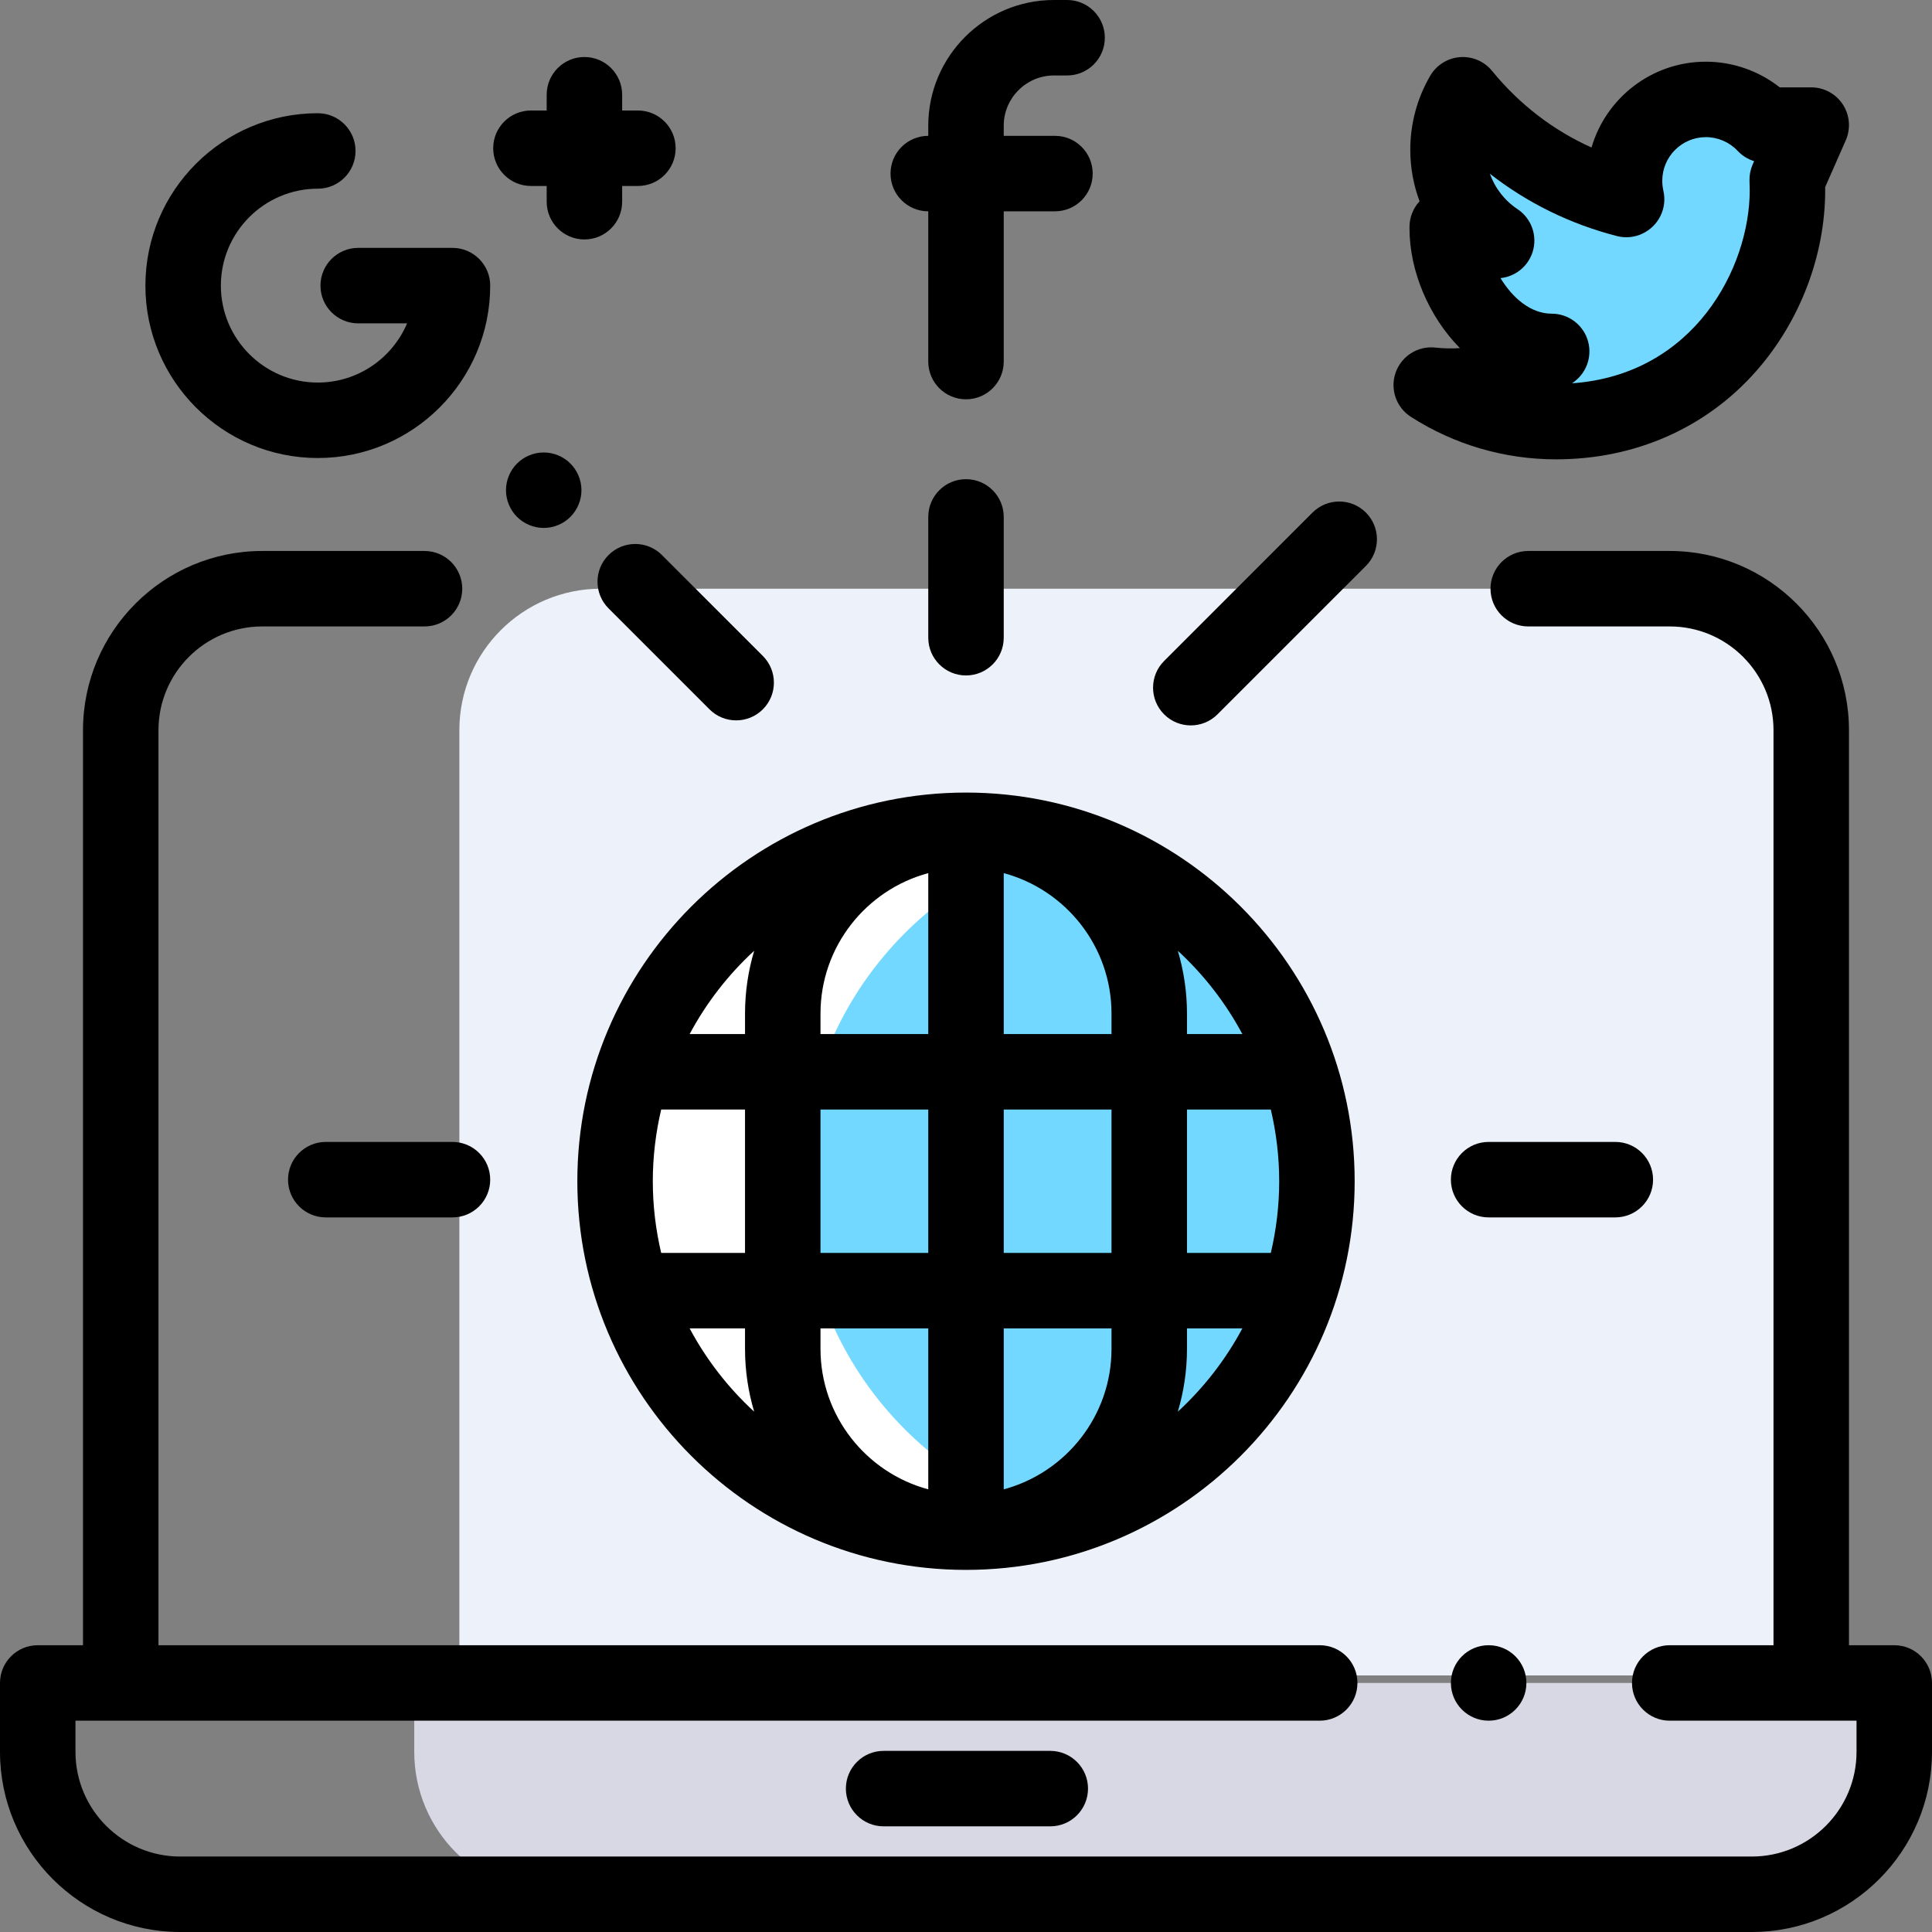 <?xml version="1.0" encoding="iso-8859-1"?>
<!-- Generator: Adobe Illustrator 19.0.0, SVG Export Plug-In . SVG Version: 6.00 Build 0)  -->
<svg version="1.1" id="Capa_1" xmlns="http://www.w3.org/2000/svg" xmlns:xlink="http://www.w3.org/1999/xlink" x="0px" y="0px"
	 viewBox="0 0 512 512" style="enable-background:new 0 0 512 512;" xml:space="preserve">
<rect x="0" y="0" width="512" height="512" fill="#808080" stroke="none"/>
<path style="fill:#EDF2FA;" d="M442.502,156.014H405H202.238H159.23c-20.708,0-37.494,16.787-37.494,37.494V444h358.261V193.509
	C479.997,172.801,463.21,156.014,442.502,156.014z"/>
<path style="fill:#FFFFFF;" d="M212.574,313.038c0-42.778,28.885-78.804,68.213-89.654c-7.892-2.177-16.202-3.346-24.787-3.346
	c-51.362,0-93,41.637-93,92.999s41.637,92.999,93,92.999c8.584,0,16.895-1.169,24.787-3.346
	C241.458,391.842,212.574,355.816,212.574,313.038z"/>
<path style="fill:#72D8FF;" d="M349,313.038c0-42.778-28.885-78.804-68.213-89.654c-39.328,10.849-68.213,46.876-68.213,89.654
	s28.885,78.804,68.213,89.654C320.115,391.842,349,355.816,349,313.038z"/>
<path style="fill:#D8D8E4;" d="M502,464.253V446l0,0h-78.078h-99.78h-36.515h-99.78H109.78v18.253
	c0,20.847,16.9,37.747,37.747,37.747h316.727C485.1,502,502,485.1,502,464.253z"/>
<path style="fill:#72D8FF;" d="M473.629,47.613l0.066,2.792c0,28.478-21.687,61.324-61.332,61.324
	c-12.186,0-23.51-3.556-33.068-9.681c1.7,0.189,3.399,0.287,5.132,0.287c10.1,0,19.404-3.432,26.786-9.205
	c-16.429,0-27.681-18.596-27.681-32.637V60.14c3.915,2.162,8.35,3.497,13.092,3.618c-7.754-5.162-12.883-14.041-12.883-24.078
	c0-5.305,1.423-10.302,3.927-14.57c10.968,13.446,26.063,23.339,43.365,27.773l0.035-0.071c-0.353-1.577-0.55-3.211-0.55-4.911
	c0-11.899,9.657-21.555,21.555-21.555c6.191,0,11.808,2.628,15.717,6.799l12.207,0.002L473.629,47.613z"/>
<path d="M394.5,436c-5.523,0-9.995,4.478-9.995,10s4.482,10,10.005,10s10-4.478,10-10s-4.477-10-10-10H394.5z"/>
<path d="M502,436h-12.003V193.509c0-26.188-21.306-47.495-47.495-47.495H405c-5.523,0-10,4.478-10,10s4.477,10,10,10h37.502
	c15.161,0,27.495,12.334,27.495,27.495V436h-27.499c-5.523,0-10,4.478-10,10s4.477,10,10,10H492v8.254
	C492,479.553,479.553,492,464.253,492H47.747C32.447,492,20,479.553,20,464.254V456h329.735c5.523,0,10-4.478,10-10s-4.477-10-10-10
	H41.997V193.509c0-15.161,12.334-27.495,27.494-27.495H112.5c5.523,0,10-4.478,10-10s-4.477-10-10-10H69.491
	c-26.188,0-47.494,21.307-47.494,47.495V436H10c-5.523,0-10,4.478-10,10v18.254C0,490.581,21.419,512,47.747,512h416.507
	C490.581,512,512,490.581,512,464.254V446C512,440.478,507.523,436,502,436z"/>
<path d="M234.167,464c-5.523,0-10,4.478-10,10s4.477,10,10,10h44.167c5.523,0,10-4.478,10-10s-4.477-10-10-10H234.167z"/>
<path d="M256,416.037c56.794,0,103-46.205,103-102.999s-46.206-102.999-103-102.999s-103,46.205-103,102.999
	S199.206,416.037,256,416.037z M182.761,352.038h14.677v5.414c0,5.787,0.857,11.375,2.427,16.658
	C192.997,367.792,187.197,360.334,182.761,352.038z M294.562,274.038H266v-42.653c16.429,4.417,28.562,19.434,28.562,37.239V274.038
	z M339,313.038c0,6.538-0.784,12.894-2.22,19h-22.218v-38h22.218C338.216,300.145,339,306.5,339,313.038z M294.562,332.038H266v-38
	h28.562V332.038z M217.438,352.038H246v42.653c-16.429-4.417-28.562-19.434-28.562-37.239V352.038z M266,394.691v-42.653h28.562
	v5.414C294.562,375.257,282.429,390.274,266,394.691z M246,231.385v42.653h-28.562v-5.414
	C217.438,250.82,229.571,235.802,246,231.385z M246,294.038v38h-28.562v-38H246z M197.438,332.038H175.22
	c-1.436-6.106-2.22-12.462-2.22-19s0.784-12.894,2.22-19h22.218V332.038z M312.134,374.11c1.571-5.283,2.427-10.871,2.427-16.658
	v-5.414h14.677C324.803,360.334,319.003,367.792,312.134,374.11z M329.239,274.038h-14.677v-5.414
	c0-5.787-0.857-11.375-2.427-16.658C319.003,258.284,324.803,265.742,329.239,274.038z M199.866,251.966
	c-1.571,5.283-2.427,10.871-2.427,16.658v5.414h-14.677C187.197,265.742,192.997,258.284,199.866,251.966z"/>
<path d="M266,169v-32.013c0-5.522-4.477-10-10-10s-10,4.478-10,10V169c0,5.522,4.477,10,10,10C261.523,179,266,174.522,266,169z"/>
<path d="M144.09,119.91c-2.63,0-5.21,1.06-7.07,2.93c-1.86,1.86-2.93,4.43-2.93,7.07c0,2.63,1.07,5.199,2.93,7.069
	c1.86,1.86,4.44,2.931,7.07,2.931s5.21-1.07,7.07-2.931c1.87-1.87,2.93-4.439,2.93-7.069c0-2.641-1.06-5.21-2.93-7.07
	C149.3,120.97,146.73,119.91,144.09,119.91z"/>
<path d="M161.274,147.088c-3.905,3.905-3.905,10.237,0,14.143l26.748,26.747c1.953,1.952,4.512,2.929,7.071,2.929
	s5.119-0.977,7.071-2.929c3.905-3.905,3.905-10.237,0-14.143l-26.748-26.747C171.511,143.184,165.18,143.184,161.274,147.088z"/>
<path d="M315.573,192.24c2.559,0,5.119-0.977,7.071-2.929l39.333-39.334c3.905-3.905,3.905-10.237,0-14.143
	c-3.905-3.904-10.237-3.904-14.142,0l-39.333,39.334c-3.905,3.905-3.905,10.237,0,14.143
	C310.455,191.264,313.014,192.24,315.573,192.24z"/>
<path d="M245.998,56H246v39.821c0,5.522,4.477,10,10,10c5.523,0,10-4.478,10-10V56h13.576c5.523,0,10-4.478,10-10s-4.477-10-10-10
	H266v-2.691C266,25.971,271.97,20,279.309,20h3.482c5.523,0,10-4.478,10-10s-4.477-10-10-10h-3.482C260.942,0,246,14.942,246,33.309
	V36h-0.002c-5.523,0-10,4.478-10,10S240.475,56,245.998,56z"/>
<path d="M373.898,110.467c11.496,7.368,24.796,11.263,38.464,11.263c20.914,0,39.749-8.3,53.034-23.37
	c11.628-13.19,18.298-30.669,18.298-47.954c0-0.078-0.001-0.156-0.003-0.234l-0.013-0.566l5.471-12.429
	c1.361-3.093,1.069-6.663-0.777-9.492c-1.846-2.83-4.996-4.536-8.374-4.537l-8.355-0.001c-5.529-4.362-12.447-6.8-19.57-6.8
	c-14.343,0-26.481,9.618-30.304,22.744c-10.17-4.573-19.14-11.459-26.353-20.302c-2.07-2.537-5.244-3.898-8.518-3.649
	c-3.265,0.252-6.201,2.087-7.857,4.912c-3.468,5.913-5.301,12.7-5.301,19.629c0,4.74,0.854,9.355,2.461,13.658
	c-1.693,1.824-2.67,4.244-2.67,6.803v0.353c0,11.303,5.082,23.357,13.358,31.755c-2.135,0.151-4.273,0.106-6.493-0.14
	c-4.619-0.508-8.979,2.225-10.529,6.603C368.317,103.09,369.987,107.96,373.898,110.467z M428.551,62.57
	c4.579,1.172,9.394-1.094,11.486-5.336c1.01-2.048,1.289-4.379,0.79-6.607c-0.208-0.928-0.309-1.82-0.309-2.727
	c0-6.371,5.184-11.555,11.555-11.555c3.186,0,6.254,1.325,8.419,3.636c1.206,1.287,2.716,2.219,4.37,2.725l-0.386,0.878
	c-0.591,1.343-0.879,2.798-0.845,4.264l0.063,2.669c-0.054,20.428-14.705,48.767-47.067,51.063c0.25-0.188,0.498-0.379,0.746-0.572
	c3.361-2.629,4.685-7.102,3.294-11.136s-5.188-6.742-9.455-6.742c-5.566,0-10.373-4.181-13.563-9.425
	c3.922-0.402,7.295-3.095,8.509-6.931c1.344-4.247-0.284-8.872-3.993-11.341c-3.443-2.292-5.981-5.598-7.328-9.384
	C404.751,53.781,416.152,59.393,428.551,62.57z"/>
<path d="M84.222,121.381c25.192,0,45.688-20.496,45.688-45.688c0-5.522-4.477-10-10-10H94.927c-5.523,0-10,4.478-10,10
	s4.477,10,10,10h12.956c-3.908,9.211-13.042,15.688-23.662,15.688c-14.165,0-25.688-11.523-25.688-25.688
	c0-14.164,11.523-25.688,25.688-25.688c5.523,0,10-4.478,10-10s-4.477-10-10-10c-25.192,0-45.688,20.495-45.688,45.688
	S59.029,121.381,84.222,121.381z"/>
<path d="M140.702,49.284h4.174v4.174c0,5.522,4.477,10,10,10s10-4.478,10-10v-4.174h4.174c5.523,0,10-4.478,10-10s-4.477-10-10-10
	h-4.174v-4.175c0-5.522-4.477-10-10-10s-10,4.478-10,10v4.175h-4.174c-5.523,0-10,4.478-10,10S135.179,49.284,140.702,49.284z"/>
<path d="M438.079,312.623c0-5.522-4.477-10-10-10H394.5c-5.523,0-10,4.478-10,10s4.477,10,10,10h33.579
	C433.602,322.623,438.079,318.146,438.079,312.623z"/>
<path d="M86.331,302.623c-5.523,0-10,4.478-10,10s4.477,10,10,10h33.579c5.523,0,10-4.478,10-10s-4.477-10-10-10H86.331z"/>
<g>
</g>
<g>
</g>
<g>
</g>
<g>
</g>
<g>
</g>
<g>
</g>
<g>
</g>
<g>
</g>
<g>
</g>
<g>
</g>
<g>
</g>
<g>
</g>
<g>
</g>
<g>
</g>
<g>
</g>
</svg>
